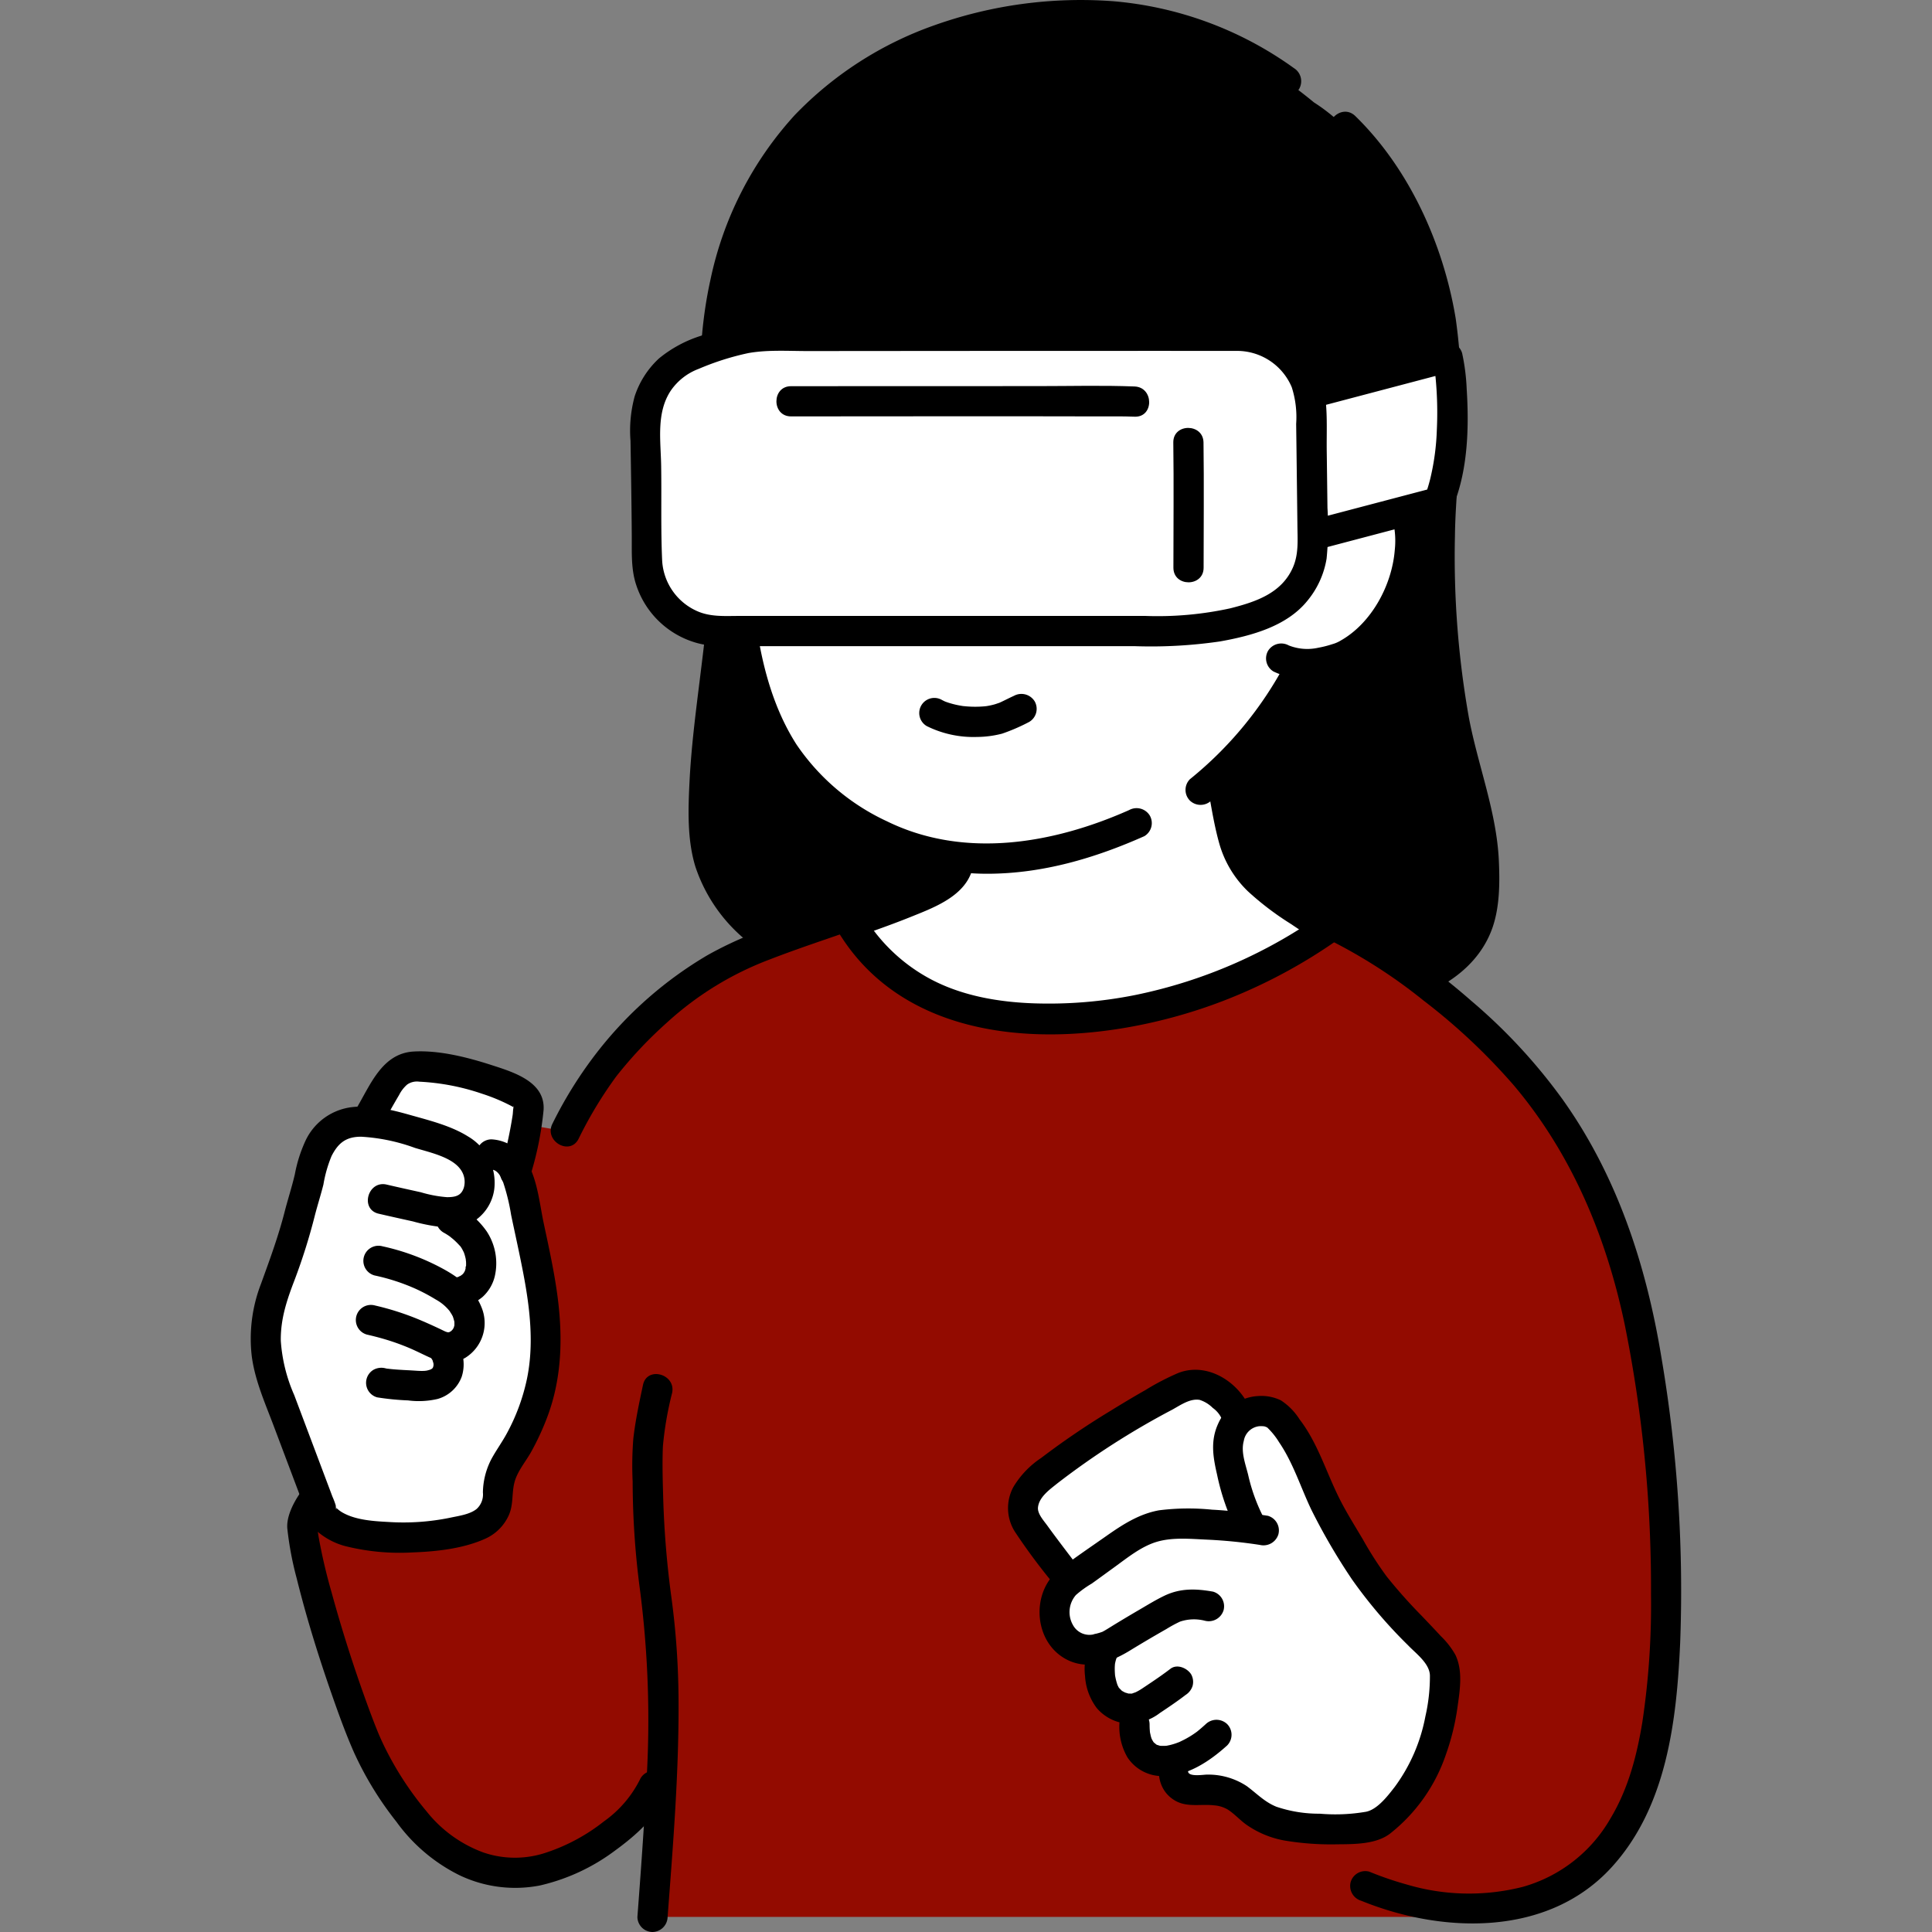 <svg viewBox="-39.83 0 307.026 307.026" xmlns="http://www.w3.org/2000/svg" fill="#000000"><rect x="-39.83" y="0" width="307.026" height="307.026" fill="#808080" stroke="none"/><g id="SVGRepo_bgCarrier" stroke-width="0"></g><g id="SVGRepo_tracerCarrier" stroke-linecap="round" stroke-linejoin="round"></g><g id="SVGRepo_iconCarrier"><defs><style>.a{fill:#000000;}.b{fill:#ffffff;}.c{fill:#000000;}.d{fill:#930b00;}.e{fill:#ffffff;}</style></defs><path class="a" d="M183.389,156.636c12.071-4.156,12.395-11.5,12.563-15.778a43.95,43.95,0,0,0-2.1-15.534c-2.007-6.885-5.662-20.859-4.744-45.459,1.029-7.091.869-17.412.773-21.381-.389-16.063-9.149-34.726-20.9-42.209C154.835,4.607,141.954,1.866,129.081,2.509c-18.256.913-32.938,7.967-42.779,19.557-5.681,6.691-9.765,16.415-11.328,25.081a89.466,89.466,0,0,0,.543,30.265c1.5,19.306-4.507,39.572-3.328,55.369.36,5.021,2.764,11.092,9.63,15.972,0,0,24.3,7.556,34.7,7.556C130.655,156.309,183.389,156.636,183.389,156.636Z"></path><path class="b" d="M161.937,75.743,172.054,78.1a7.758,7.758,0,0,1,5.615-1.164c3.831.63,5.213,2.827,5.764,4.081,1.646,3.751.723,10.136-1.212,13.917a20.3,20.3,0,0,1-7.782,8.936,14.941,14.941,0,0,1-7.339,1.6c-.274.546-.521,1.046-.521,1.046-.956,1.934-3.2,5.312-3.2,5.312a67.013,67.013,0,0,1-9.268,10.936q.679,3.567,1.365,7.14a26.836,26.836,0,0,0,1.46,5.486c2,4.7,7.008,7.594,11.233,10.467l2.74,1.863a77.861,77.861,0,0,1-44.1,14.163c-6.2,0-12.5-.788-18.271-3.38a29.39,29.39,0,0,1-13.2-11.8c3.836-1.383,8.06-2.869,10.743-4.084,2.886-1.014,6.554-2.969,6.48-6.4-7.981-.842-15.016-4-21.711-9.621C82.74,119.8,79.105,109.343,77.764,97.735q-.09-.777-.166-1.562c-.687-7.051-1.266-14.715-2.181-22.376l7.57-20.4c12.608-.009,50.537-.054,73.845-.028Z"></path><path class="c" d="M172.153,21.838c7.281,7.1,11.857,16.909,14.07,26.743a68.419,68.419,0,0,1,1.329,15.006c.009,2.837-.032,5.675-.162,8.51s-.606,5.672-.7,8.5a164.821,164.821,0,0,0,1.643,31.014q.749,4.8,1.906,9.531c.8,3.222,1.856,6.379,2.542,9.627a39.2,39.2,0,0,1,.809,9.163c-.024.889-.056,1.781-.127,2.668-.014.172-.133,1.216-.058.681q-.091.648-.233,1.288a10.132,10.132,0,0,1-1.993,4.378,16.753,16.753,0,0,1-6.466,4.624,2.418,2.418,0,0,0-.861,3.283,2.457,2.457,0,0,0,3.284.861c4.456-2.022,8.265-5.207,10.054-9.856,1.31-3.407,1.333-7.434,1.174-11.026-.344-7.789-3.315-15.146-4.758-22.759a146.08,146.08,0,0,1-2.221-28.969c.075-6.011.868-11.965.952-17.986A92.73,92.73,0,0,0,191.5,50.59c-1.951-11.757-7.346-23.755-15.948-32.146-2.213-2.158-5.61,1.232-3.394,3.394Z"></path><path class="c" d="M72.777,73.976c1.412,11.42-.02,22.907-1.427,34.253-.665,5.36-1.347,10.73-1.611,16.128-.215,4.4-.364,9.1.936,13.359a25.564,25.564,0,0,0,9.933,13.109,2.418,2.418,0,0,0,3.284-.861,2.453,2.453,0,0,0-.861-3.283A20.182,20.182,0,0,1,75.3,136.44c-1.172-3.845-.965-8.137-.754-12.283.539-10.549,2.5-20.971,3.272-31.5a95.4,95.4,0,0,0-.244-18.678,2.476,2.476,0,0,0-2.4-2.4,2.414,2.414,0,0,0-2.4,2.4Z"></path><path class="c" d="M107.446,115.387a16.672,16.672,0,0,0,7.974,1.726,16.287,16.287,0,0,0,4-.524,30.183,30.183,0,0,0,4.306-1.865,2.41,2.41,0,0,0,.861-3.284,2.471,2.471,0,0,0-3.284-.861c-.6.27-1.185.569-1.778.855-.143.069-.286.136-.43.2-.644.3.211-.049-.156.067-.237.074-.467.164-.706.232s-.488.127-.735.179c-.127.026-.255.051-.383.073-.055.01-.482.076-.172.032s-.127.012-.183.017c-.136.014-.272.025-.408.035q-.468.034-.936.041c-.563.009-1.127-.011-1.688-.057-.14-.011-.28-.026-.42-.039-.248-.023-.212-.026.013.007-.273-.04-.545-.085-.816-.138a13.723,13.723,0,0,1-1.633-.42c-.12-.039-.24-.08-.358-.123-.056-.021-.447-.162-.142-.047s-.065-.03-.122-.059c-.129-.064-.258-.127-.385-.195a2.4,2.4,0,0,0-2.423,4.145Z"></path><path class="c" d="M124.514,86.591c-.643-2.5.119-8.15,4.812-8.413,6.172.328,6.179,7.2,3.949,10.327C131.449,91.065,126.394,91.927,124.514,86.591Z"></path><path class="c" d="M87.807,86.017c-.586-2.508.119-8.176,4.418-8.446,5.651.32,5.648,7.215,3.6,10.355C94.151,90.5,89.521,91.368,87.807,86.017Z"></path><path class="c" d="M106.82,92.063c-.81,1.325-1.592,2.675-2.283,4.067a5.941,5.941,0,0,0-.713,2.239,3.243,3.243,0,0,0,1.037,2.572,5.092,5.092,0,0,0,2.022,1.2,8.478,8.478,0,0,0,1.541.229l-.638-.086c.041.005.081.011.121.018a2.618,2.618,0,0,0,1.85-.242,2.4,2.4,0,0,0,.861-3.284,2.329,2.329,0,0,0-1.435-1.1c-.405-.064-.813-.1-1.221-.153l.638.086a2.776,2.776,0,0,1-.677-.181l.573.242a2.883,2.883,0,0,1-.5-.306l.486.375a3.085,3.085,0,0,1-.418-.4l.376.485a.724.724,0,0,1-.087-.15l.242.573A1.258,1.258,0,0,1,108.53,98l.086.638a1.874,1.874,0,0,1,.008-.27l-.086.638a2.718,2.718,0,0,1,.161-.558l-.242.573a36.4,36.4,0,0,1,2.508-4.537,2.4,2.4,0,0,0-4.145-2.422Z"></path><path class="c" d="M152.661,127.226a66.652,66.652,0,0,0,10.5-11.039,54.791,54.791,0,0,0,5.487-8.458,2.459,2.459,0,0,0-.861-3.284,2.425,2.425,0,0,0-3.284.861,59.361,59.361,0,0,1-15.239,18.526,2.417,2.417,0,0,0,0,3.394,2.453,2.453,0,0,0,3.394,0Z"></path><path class="c" d="M165.78,10.815A57.309,57.309,0,0,0,136.982.186a69.486,69.486,0,0,0-28.3,3.822A57.006,57.006,0,0,0,86.477,18.281a55.733,55.733,0,0,0-13.432,26.3c-2.4,10.958-1.976,22.922.239,33.868a2.4,2.4,0,0,0,4.629-1.276,81.394,81.394,0,0,1-.82-28.221c1.4-8.958,5-18.222,10.907-25.19C99.224,10.509,116.527,4.541,133.591,4.831A52.829,52.829,0,0,1,163.357,14.96a2.422,2.422,0,0,0,3.284-.861,2.451,2.451,0,0,0-.861-3.284Z"></path><path class="c" d="M139.6,128.736c-12.03,5.349-26.184,7.806-38.462,1.789a35.3,35.3,0,0,1-14.4-12.224c-3.45-5.4-5.228-11.658-6.221-17.942-.654-4.141-.915-8.349-1.291-12.522-.422-4.685-.86-9.368-1.414-14.04a2.475,2.475,0,0,0-2.4-2.4,2.414,2.414,0,0,0-2.4,2.4c1,8.45,1.413,16.975,2.53,25.408.933,7.045,2.692,14.088,6.3,20.277,7.129,12.249,21.436,19.434,35.4,19.371,8.672-.04,16.915-2.474,24.783-5.972a2.417,2.417,0,0,0,.861-3.284,2.459,2.459,0,0,0-3.283-.861Z"></path><path class="c" d="M173.265,80.169a5.916,5.916,0,0,1,7.355.8c.188.2.024,0-.01-.041.066.084.126.174.185.263.125.191.234.389.349.586a4.066,4.066,0,0,1,.425,1.2,13.42,13.42,0,0,1,.252,4.429c-.437,5.544-3.662,11.6-8.594,14.39a5.235,5.235,0,0,1-1.338.576,16.317,16.317,0,0,1-2.219.563,7.979,7.979,0,0,1-4.7-.369,2.464,2.464,0,0,0-3.283.861,2.421,2.421,0,0,0,.861,3.284c3.8,1.817,8.318,1.358,12.107-.29,3.535-1.537,6.372-4.675,8.34-7.917a24.988,24.988,0,0,0,3.594-10.727c.335-3.509-.107-7.364-2.5-10.113-3.168-3.647-9.294-4.214-13.252-1.638-2.579,1.678-.176,5.836,2.423,4.144Z"></path><path class="c" d="M151.861,123.773c.648,3.385,1.122,6.87,2.049,10.193a16.944,16.944,0,0,0,4.577,7.68,46.283,46.283,0,0,0,6.775,5.152c2.893,1.929,5.759,3.9,8.634,5.854,2.561,1.741,4.965-2.416,2.423-4.145-2.721-1.85-5.431-3.717-8.168-5.543a44.627,44.627,0,0,1-6-4.457,12.533,12.533,0,0,1-3.723-6.24c-.829-3.2-1.314-6.521-1.937-9.77a2.423,2.423,0,0,0-2.952-1.677,2.451,2.451,0,0,0-1.676,2.953Z"></path><path class="c" d="M110.154,136.217a2.388,2.388,0,0,1-.687,1.726,7.559,7.559,0,0,1-2.218,1.593,47.8,47.8,0,0,1-5.17,2.155c-4.3,1.651-8.682,3.066-12.951,4.788a2.476,2.476,0,0,0-1.677,2.952,2.417,2.417,0,0,0,2.953,1.676c4.752-1.917,9.653-3.442,14.406-5.358,4.2-1.694,10.1-3.785,10.144-9.532.022-3.089-4.778-3.093-4.8,0Z"></path><path class="b" d="M167.732,62.685l22.479-5.928A45.748,45.748,0,0,1,190.9,68.51c-.332,7.5-2.124,11.287-2.124,11.287l-20.183,5.322"></path><path class="c" d="M168.37,65l22.479-5.928L187.9,57.4c.058.243.1.489.148.734.052.285.1.572.14.858.1.647-.062-.545.025.188q.043.365.083.73a57.811,57.811,0,0,1,.212,8.364,38.41,38.41,0,0,1-1.079,7.938c-.18.7-.383,1.4-.627,2.085-.072.2-.182.408-.234.615.018-.074.287-.65.134-.321l1.434-1.1L167.95,82.805c-2.984.787-1.718,5.418,1.276,4.628l13.215-3.484c2.235-.59,4.522-1.086,6.728-1.774a3.009,3.009,0,0,0,2.109-2.2c2.18-5.619,2.348-12.235,1.972-18.166a33.145,33.145,0,0,0-.725-5.685,2.435,2.435,0,0,0-2.952-1.676L167.094,60.37c-2.985.787-1.719,5.418,1.276,4.629Z"></path><path class="b" d="M156.832,53.365c-23.308-.026-61.237.019-73.845.028a25.439,25.439,0,0,0-8.529,1.466q-2.167.773-4.313,1.608a11.7,11.7,0,0,0-7.413,11.1c.1,6.342.232,12.271.252,21.044a11.7,11.7,0,0,0,11.7,11.679l71.239,0a42.32,42.32,0,0,0,15.2-2.818l.163-.063a11.7,11.7,0,0,0,7.5-11.038c-.073-6.822-.18-14.974-.269-21.467A11.694,11.694,0,0,0,156.832,53.365Z"></path><path class="c" d="M156.832,50.965q-27.711-.03-55.421.012l-11.353.01c-3.1,0-6.27-.168-9.359.108a34.369,34.369,0,0,0-9.041,2.238A19.959,19.959,0,0,0,64.9,56.957a14.211,14.211,0,0,0-3.867,6.019,20.681,20.681,0,0,0-.664,7.092c.084,5.07.169,10.14.2,15.21.015,2.573-.123,5.188.7,7.665A14.129,14.129,0,0,0,70.99,102.2c2.512.677,5.16.488,7.732.487h61.8a75.826,75.826,0,0,0,13.543-.755c4.96-.891,10.6-2.388,13.892-6.486a14.083,14.083,0,0,0,3.031-6.679,50,50,0,0,0,.136-8.054q-.054-4.512-.114-9.025c-.034-2.587.1-5.245-.15-7.821a14.242,14.242,0,0,0-7.341-11.214,14.632,14.632,0,0,0-6.683-1.69c-3.09-.048-3.091,4.752,0,4.8a9.431,9.431,0,0,1,8.615,5.774,15.532,15.532,0,0,1,.7,5.818q.054,3.965.1,7.929.053,4.154.1,8.3c.025,2.234.209,4.469-.706,6.572-1.795,4.126-5.913,5.491-9.962,6.516a54.107,54.107,0,0,1-13.5,1.21H77.652c-2.151,0-4.294.166-6.341-.618A9.354,9.354,0,0,1,65.4,89.138c-.234-5.024-.079-10.092-.161-15.123-.066-4.019-.81-8.421,1.54-11.951a9.36,9.36,0,0,1,4.434-3.449,42.522,42.522,0,0,1,7.86-2.5c3.095-.558,6.374-.323,9.512-.326l10.122-.009q26.176-.023,52.352-.019l5.774.005C159.921,55.768,159.926,50.968,156.832,50.965Z"></path><path class="c" d="M146.627,70.321c.09,6.632.017,13.267.017,19.9,0,3.089,4.8,3.094,4.8,0,0-6.632.073-13.267-.017-19.9-.042-3.086-4.842-3.095-4.8,0Z"></path><path class="c" d="M85.875,66.172c16.195,0,32.391-.046,48.587,0,2,.006,4.014-.034,6.015.046,3.089.124,3.084-4.676,0-4.8-5.113-.2-10.261-.056-15.376-.059q-13.372-.008-26.744.007-6.242,0-12.482.006c-3.089,0-3.094,4.8,0,4.8Z"></path><path class="d" d="M177.126,299.746c11.055,4.556,20.229,4.161,26.64,2.135,8.382-2.418,13.383-9.016,16.2-15.09,6.051-13.026,5.805-39.232,3.324-60.232-2.4-20.3-6.421-38.153-20.3-55.1-6.8-8.3-19.958-19.168-31-24.508a78.061,78.061,0,0,1-45.188,14.934c-6.2,0-12.492-.792-18.276-3.384a29.411,29.411,0,0,1-13.828-12.9c-14.559,5.076-21.365,6.942-30.374,15.33-6.944,6.465-10.133,10.651-14.292,18.848l-6.23-1.083-30.093,56.48a10.89,10.89,0,0,0-5.526,7.191c.339,6.788,7.382,28.531,10.519,35.39a54.46,54.46,0,0,0,8.981,13.393,20.542,20.542,0,0,0,14.252,6.525c8.173.094,19.558-7.652,22.1-13.865,0,0,.534-1.306,1.394-3.416-.235,5.529-.822,14.44-1.567,24.237H198.514"></path><path class="c" d="M92.7,146.92c12.171,21.973,42.551,19.848,62.713,11.8a84.432,84.432,0,0,0,17.791-9.69,2.467,2.467,0,0,0,.861-3.283,2.419,2.419,0,0,0-3.284-.861,78.551,78.551,0,0,1-30.219,13.241,69.977,69.977,0,0,1-16.022,1.322c-5.588-.188-11.323-1.152-16.324-3.766A27.554,27.554,0,0,1,96.842,144.5c-1.5-2.7-5.644-.285-4.145,2.422Z"></path><path class="c" d="M94.405,143.164c-7.374,2.573-15.065,4.812-21.895,8.683a62.122,62.122,0,0,0-17.136,14.971,66.316,66.316,0,0,0-7.406,11.745c-1.4,2.746,2.741,5.178,4.145,2.422a65.224,65.224,0,0,1,6-9.94,67.386,67.386,0,0,1,8.048-8.544A50.645,50.645,0,0,1,82.5,152.471c4.347-1.688,8.782-3.143,13.183-4.678a2.459,2.459,0,0,0,1.676-2.952,2.422,2.422,0,0,0-2.952-1.677Z"></path><path class="c" d="M12.506,233.1a13.517,13.517,0,0,0-4.771,4.364c-1,1.488-2.065,3.616-1.905,5.444a52.039,52.039,0,0,0,1.492,7.929c1.661,6.7,3.753,13.31,6.058,19.813.937,2.644,1.915,5.279,3.048,7.846a53.227,53.227,0,0,0,6.73,11,27.267,27.267,0,0,0,9.982,8.484,20.525,20.525,0,0,0,12.832,1.652,31.738,31.738,0,0,0,11.967-5.568c3.223-2.348,6.579-5.292,8.172-9.046a2.482,2.482,0,0,0-.861-3.283,2.416,2.416,0,0,0-3.284.861,18.058,18.058,0,0,1-5.814,6.846,29.879,29.879,0,0,1-9.037,4.913,15.535,15.535,0,0,1-10.1.043,20.557,20.557,0,0,1-9.055-6.54,50.867,50.867,0,0,1-6.716-10.336c-.275-.56-.532-1.127-.785-1.7-.24-.542.072.183-.1-.233q-.185-.442-.363-.889c-.478-1.194-.932-2.4-1.373-3.606-2.175-5.951-4.109-12.005-5.782-18.116A87.992,87.992,0,0,1,10.8,244.22c-.024-.144-.143-.938-.106-.665.04.294-.049-.439-.061-.566-.01-.105.006-.628-.03-.361a5.136,5.136,0,0,1,.481-1.341,8.647,8.647,0,0,1,3.841-4.044c2.709-1.485.29-5.632-2.423-4.144Z"></path><path class="c" d="M62.351,220.088c-.6,2.831-1.212,5.674-1.537,8.553a54.065,54.065,0,0,0-.106,6.8A132.866,132.866,0,0,0,61.8,252.106a161.093,161.093,0,0,1,1.093,31.163c-.372,7.125-.889,14.243-1.429,21.357a2.421,2.421,0,0,0,2.4,2.4,2.447,2.447,0,0,0,2.4-2.4c.869-11.456,1.806-22.942,1.737-34.439a125.7,125.7,0,0,0-1.111-16.174A148.4,148.4,0,0,1,65.565,238.1c-.076-2.751-.167-5.528-.048-8.279a53.77,53.77,0,0,1,1.462-8.459c.641-3.013-3.985-4.3-4.628-1.276Z"></path><path class="c" d="M176.488,302.06c12.9,5.249,29.638,5.772,39.762-5.289,8.778-9.591,10.37-23.264,10.926-35.711a220.906,220.906,0,0,0-2.994-45.423c-2.409-14.669-7.071-28.9-15.8-41.075A88.375,88.375,0,0,0,194,159.066a106.041,106.041,0,0,0-17.972-12.731q-2.179-1.194-4.449-2.211a2.473,2.473,0,0,0-3.283.861,2.417,2.417,0,0,0,.861,3.283,83.447,83.447,0,0,1,17.248,10.743,96.655,96.655,0,0,1,14.4,13.546c9.179,10.9,14.656,24.066,17.554,37.912a211.024,211.024,0,0,1,4.181,42.9,125.165,125.165,0,0,1-1.376,20.315c-.9,5.461-2.268,10.638-5.058,15.284a23.328,23.328,0,0,1-13.932,10.882,34.729,34.729,0,0,1-18.4-.357,52.9,52.9,0,0,1-6.014-2.061,2.416,2.416,0,0,0-2.953,1.676,2.459,2.459,0,0,0,1.677,2.952Z"></path><path class="e" d="M42.074,186.368a74.263,74.263,0,0,0,2.078-9.954,3.767,3.767,0,0,0-.145-1.42,2.13,2.13,0,0,0-.663-.9c-3.669-2.211-7.647-3.2-11.938-4.06a23.7,23.7,0,0,0-5.054-.542,4.092,4.092,0,0,0-2.363.564A6.328,6.328,0,0,0,22.2,171.7c-1.16,1.823-2.1,3.671-3.393,5.786l-3.122,6.774,25.1,10.012Z"></path><path class="e" d="M129.469,250.2c-.762-.955-5.408-7.04-6.015-8.121a6.012,6.012,0,0,1-.736-1.8,2.461,2.461,0,0,1,.052-1.175c.384-2.258,1.915-3.56,3.39-4.785,4.785-3.975,16.127-10.992,21.636-13.7a5.308,5.308,0,0,1,5.138.175c1.856,1.412,3.136,2.075,3.858,4.408l9.214,13.684-30.9,18.579Z"></path><path class="b" d="M13.445,242.468c-1.155-.65-2.173-1.556-2.23-2.61L4.27,221.428c-1.345-3.632-1.883-5.689-1.879-8.73a19.325,19.325,0,0,1,1.158-6.874c1.163-3.4,2.378-5.963,3.2-8.914.831-2.994,1.447-5.792,2.314-8.586a45.579,45.579,0,0,1,1.314-4.943c1.34-3.028,3.054-5.034,6.878-5.135a21.32,21.32,0,0,1,4.5.481,79.254,79.254,0,0,1,9.909,3.083,9.676,9.676,0,0,1,2.963,1.851c1.806-.1,3.651-.2,3.651-.2a3.867,3.867,0,0,1,2.869,1.41c1.032,1.094,1.723,3.381,2.142,5.465,3.209,15.971,7.266,27.268-2.555,42.093a8.788,8.788,0,0,0-1.414,5.194,5.124,5.124,0,0,1-3.43,4.895,38.788,38.788,0,0,1-19.959.934A9.913,9.913,0,0,1,13.445,242.468Z"></path><path class="b" d="M180.539,254.277c-.647-.749-1.292-1.527-1.932-2.347-1.931-2.476-4.43-6.991-6.375-10.236-3.742-6.244-3.958-11.238-9.125-16.673-.976-1.028-3.957-1.027-5.265-.078a6.515,6.515,0,0,0-2.43,6.6c.878,3.95,1.695,7.87,3.838,11.4a82.961,82.961,0,0,0-12.983-.754,11.189,11.189,0,0,0-2.52.41,12.172,12.172,0,0,0-3.094,1.285c-3.651,2.211-6.947,4.932-10.416,7.228a6.441,6.441,0,0,0-1.594,8.41c1.78,3.014,4.925,2.912,7.019,2.226-.088.366-.146.609-.146.609a8.7,8.7,0,0,0,.163,6.613,4.656,4.656,0,0,0,4.617,2.535c.064-.009.128-.019.192-.032-.018,1.385-.033,2.555-.033,2.555,0,1.87.378,3.956,1.953,5.073a5.486,5.486,0,0,0,4.741.417c-.108.213-.169.335-.169.335a3.3,3.3,0,0,0,.4,3.578,3.492,3.492,0,0,0,3.375.983,17.091,17.091,0,0,1,4.071.352c1.846.43,3.087,1.916,4.555,3.081a14.3,14.3,0,0,0,6.26,2.426c3.9.393,8.575.8,13.247-.244a24.181,24.181,0,0,0,8.52-11.213,36.786,36.786,0,0,0,2.4-12.557,4.727,4.727,0,0,0-1.161-3.221C186,260.025,183.246,257.409,180.539,254.277Z"></path><path class="c" d="M20.349,192.878c1.811.422,3.627.821,5.442,1.224a28.438,28.438,0,0,0,5.039.941,8.059,8.059,0,0,0,5.094-1.274,7.183,7.183,0,0,0,2.792-4.78,8.532,8.532,0,0,0-4.149-8.377c-2.728-1.718-6.174-2.561-9.247-3.43-3.056-.865-6.281-1.643-9.473-1.207a9.388,9.388,0,0,0-7.2,5.46A22.562,22.562,0,0,0,7.028,186.6c-.464,2.008-1.114,3.981-1.626,5.979-1.012,3.948-2.384,7.655-3.77,11.479A24.163,24.163,0,0,0,.175,215.49c.5,3.864,2.121,7.479,3.485,11.1l4.726,12.543c.6,1.587.929,3.133,2.313,4.325a11.28,11.28,0,0,0,4.246,2.22,35.583,35.583,0,0,0,10.79,1.026c3.847-.139,8.146-.606,11.682-2.237a7.415,7.415,0,0,0,3.6-3.652c.773-1.713.455-3.451.9-5.209.454-1.785,1.769-3.283,2.658-4.872A41.365,41.365,0,0,0,47.1,225.3c2.509-6.575,2.535-13.523,1.513-20.4-.522-3.515-1.287-6.99-2.029-10.464-.737-3.446-1.042-7.633-3.185-10.558a6.735,6.735,0,0,0-5.131-2.818,2.421,2.421,0,0,0-2.4,2.4,2.447,2.447,0,0,0,2.4,2.4c1.029.076,1.523,1.161,1.856,2.009a32.2,32.2,0,0,1,1.27,5.2c.656,3.139,1.363,6.268,1.96,9.418,1.035,5.468,1.7,11.152.553,16.659a31.852,31.852,0,0,1-3.166,8.594c-.758,1.411-1.707,2.708-2.47,4.11a11.849,11.849,0,0,0-1.36,5.333,3.109,3.109,0,0,1-.993,2.611c-1.079.877-2.873,1.107-4.193,1.392a36.88,36.88,0,0,1-9.711.687c-2.468-.131-5.383-.3-7.518-1.565a5.036,5.036,0,0,1-.893-.7l.019.107q-.025.54-.1-.491a11.963,11.963,0,0,0-.514-1.365l-2.033-5.4L6.927,221.7a25.617,25.617,0,0,1-2.133-8.628c-.051-3.457.956-6.452,2.181-9.641A93.322,93.322,0,0,0,10.2,193.18c.425-1.65.949-3.276,1.364-4.928a20.8,20.8,0,0,1,1.294-4.537c1.047-2.051,2.27-3.073,4.695-3.073a29.727,29.727,0,0,1,8.561,1.779c2.282.7,5.776,1.423,7.209,3.371a3.338,3.338,0,0,1,.561,2.94c-.42,1.336-1.412,1.517-2.688,1.517a19.521,19.521,0,0,1-4.133-.776c-1.815-.4-3.631-.8-5.442-1.223-3-.7-4.288,3.927-1.276,4.628Z"></path><path class="c" d="M20.874,178.7c.935-1.546,1.794-3.135,2.719-4.687a5.452,5.452,0,0,1,1.285-1.662,2.711,2.711,0,0,1,1.937-.454,36.259,36.259,0,0,1,9.949,1.911,29.36,29.36,0,0,1,4.606,1.92c.105.053.462.262.453.253-.152-.14.043-.464-.059.05-.094.475-.063.781-.14,1.262a69.316,69.316,0,0,1-1.864,8.442c-.866,2.972,3.765,4.241,4.629,1.276a51.618,51.618,0,0,0,2.163-10.592c.308-4.454-4.65-5.989-8.1-7.108-3.885-1.261-8.411-2.435-12.524-2.208-5.1.282-6.923,5.412-9.2,9.175-1.6,2.65,2.546,5.065,4.144,2.422Z"></path><path class="c" d="M30.651,195.868a10.194,10.194,0,0,1,1.189.76c-.426-.314.253.219.325.282q.233.2.457.418c.27.258.514.536.773.8s-.37-.549-.048-.054c.06.093.122.184.18.278.138.225.245.464.371.695.191.352-.222-.623-.023-.045.038.109.077.217.112.327a7.252,7.252,0,0,1,.2.783c.015.076.029.151.042.227.039.251.026.152-.037-.295a1.834,1.834,0,0,0,.035.4,6.406,6.406,0,0,1,0,.8c-.025.361-.2.328.03-.136a1.947,1.947,0,0,0-.074.381c-.029.125-.062.249-.1.372-.029.093-.216.563-.03.122s-.019.019-.066.1c-.061.112-.132.216-.2.325-.26.433.377-.374.077-.1-.094.087-.175.19-.269.278-.04.039-.082.076-.125.113q-.279.229.218-.164c-.044-.012-.293.191-.345.221-.121.07-.262.119-.378.2.541-.356.284-.117.034-.038-.151.048-.3.088-.46.122-.667.147.37-.023-.084.027a2.459,2.459,0,0,0-2.4,2.4,2.424,2.424,0,0,0,2.4,2.4,7.658,7.658,0,0,0,4.41-1.769A6.484,6.484,0,0,0,38.8,202.82a9.22,9.22,0,0,0-1.276-7.119,12.938,12.938,0,0,0-4.448-3.978,2.4,2.4,0,1,0-2.423,4.145Z"></path><path class="c" d="M19.678,202.686a32.645,32.645,0,0,1,6.605,2.153,29.633,29.633,0,0,1,3.141,1.676,7.268,7.268,0,0,1,2.268,1.923c-.16-.208.21.35.259.435.061.107.118.216.174.326-.022-.044-.1-.27,0-.007a7.218,7.218,0,0,1,.213.7c.072.264.026.025.017-.038a3.547,3.547,0,0,1,.028.483,3.236,3.236,0,0,1-.023.483c.009-.065.054-.3-.023-.042-.033.11-.059.222-.1.33.02-.053.149-.293.01-.066-.058.095-.112.193-.173.287.027-.041.214-.242.027-.046-.077.081-.156.159-.235.238.164-.164.12-.064-.043.031a3.357,3.357,0,0,1-.386.211c.1-.043.26-.053.061-.056-.27-.005.056.013.105.009a2.38,2.38,0,0,1-.327,0c-.271-.018,0-.013.035,0s-.391-.117-.244-.065c-.181-.064-.613-.285-.871-.408-1.072-.509-2.152-1-3.245-1.461a43.761,43.761,0,0,0-7.194-2.322,2.4,2.4,0,1,0-1.276,4.628c1.31.3,2.61.645,3.888,1.065q.849.279,1.684.6c.26.1.518.2.776.307.046.018.5.208.273.111-.185-.078.405.176.392.171,1.343.588,2.643,1.289,4.009,1.824a5.365,5.365,0,0,0,4.647-.412,6.508,6.508,0,0,0,2.512-8.069c-1.156-2.862-3.556-4.686-6.2-6.111a36.22,36.22,0,0,0-9.509-3.518,2.4,2.4,0,1,0-1.276,4.628Z"></path><path class="c" d="M28.742,215.9a2.649,2.649,0,0,1,.265.5c.01-.015-.15-.453-.049-.08a2.68,2.68,0,0,0,.125.486c-.1-.105-.041-.543-.022-.088.006.127,0,.253,0,.38,0,.431.1-.4.016-.131-.034.111-.064.229-.091.342-.107.449.261-.453.028-.067-.046.076-.094.154-.136.232-.2.381.37-.356.054-.072-.077.07-.16.146-.231.222-.176.189.477-.269.128-.115-.116.052-.231.119-.342.18-.255.14.445-.139.02-.021-.162.045-.32.1-.484.133-.083.019-.567.095-.175.043s-.143,0-.182.007c-.142.008-.283.012-.425.013-.288,0-.576-.01-.864-.03q-.857-.057-1.714-.1c-.592-.032-1.183-.065-1.774-.114-.331-.027-.662-.058-.992-.1-.179-.021-.522.035.014,0a2.489,2.489,0,0,1-.526-.086,2.589,2.589,0,0,0-1.849.242,2.4,2.4,0,0,0,.573,4.386,40.993,40.993,0,0,0,4.895.484,13.184,13.184,0,0,0,4.7-.227,5.73,5.73,0,0,0,3.84-3.541,6.321,6.321,0,0,0-.654-5.3,2.4,2.4,0,0,0-4.145,2.423Z"></path><path class="c" d="M161.646,240.882c-2.939-.443-5.889-.815-8.858-.97a37.284,37.284,0,0,0-8.429.1c-3.16.571-5.761,2.248-8.346,4.063-2.49,1.748-5.053,3.471-7.465,5.323-4.417,3.391-4.213,10.939.522,13.972,3.492,2.236,7.388.928,10.6-1.033q2.9-1.775,5.862-3.46A20.857,20.857,0,0,1,147.7,257.7a6.943,6.943,0,0,1,3.964-.133,2.466,2.466,0,0,0,2.952-1.676,2.421,2.421,0,0,0-1.676-2.953c-2.716-.484-5.184-.569-7.727.649-1.339.641-2.619,1.43-3.9,2.178-1.53.893-3.054,1.8-4.561,2.729-.439.271-.869.549-1.326.791-.338.179.552-.185-.1.045-.144.05-.287.1-.433.146s-.308.085-.462.129c0,0-.74.148-.354.094a2.97,2.97,0,0,1-3.359-1.388,4.144,4.144,0,0,1,.433-4.837,16.389,16.389,0,0,1,2.511-1.815c1.167-.831,2.319-1.682,3.481-2.52,2.106-1.518,4.335-3.369,6.857-4.119,2.551-.758,5.4-.456,8.034-.344a78.493,78.493,0,0,1,8.338.835,2.478,2.478,0,0,0,2.953-1.676,2.419,2.419,0,0,0-1.676-2.953Z"></path><path class="c" d="M133.444,261.145a9.587,9.587,0,0,0-.844,5.215,9.367,9.367,0,0,0,1.865,5.081,7.145,7.145,0,0,0,4.821,2.475,8.149,8.149,0,0,0,5.208-1.694c1.39-.926,2.778-1.861,4.1-2.877a2.641,2.641,0,0,0,1.1-1.435,2.452,2.452,0,0,0-.242-1.849c-.632-.981-2.218-1.678-3.284-.861-1.291.99-2.642,1.9-4,2.805-.269.18-.536.364-.813.532-.175.106-.354.207-.536.3-.124.064-.249.124-.376.181.252-.107.249-.113-.009-.016-.172.042-.419.186-.591.155q.472-.053.066-.019c-.092,0-.183,0-.275,0-.627-.015.289.126-.158-.011-.192-.06-.388-.115-.58-.174-.169-.063-.108-.038.182.077-.1-.049-.2-.1-.3-.156-.048-.027-.41-.2-.416-.265.269.217.305.243.108.081-.078-.067-.155-.137-.229-.209-.107-.1-.2-.217-.306-.326-.291-.309.3.473-.028-.071a1.752,1.752,0,0,0-.172-.328q.2.489.059.119c-.03-.08-.057-.159-.083-.24-.064-.192-.12-.386-.17-.583q-.067-.26-.118-.523c-.023-.118-.045-.237-.064-.357q.063.505.015.094a12.171,12.171,0,0,1-.051-1.281c.006-.181.02-.359.032-.539q.045-.411-.02.114.027-.171.063-.339c.035-.164.076-.327.125-.487.031-.1.066-.207.1-.309q-.217.489-.054.14a2.4,2.4,0,1,0-4.144-2.423Z"></path><path class="c" d="M138.055,274.028a9.683,9.683,0,0,0,1.286,5.246,6.621,6.621,0,0,0,5.51,2.976c3.931.089,7.546-2.346,10.334-4.871a2.417,2.417,0,0,0,0-3.394,2.455,2.455,0,0,0-3.394,0c-.294.267-.59.532-.893.788-.166.14-.334.276-.5.413.257-.21.078-.057-.082.06a14.7,14.7,0,0,1-1.746,1.1c-.3.163-.615.311-.925.461-.41.2.195-.061-.077.036-.161.058-.318.123-.479.179-.324.113-.653.212-.986.292-.2.048-.4.082-.6.124.328-.068.2-.02-.06,0a8.66,8.66,0,0,1-.98-.007c-.287-.011.414.112-.024-.02-.15-.046-.3-.1-.456-.136-.249-.069.329.207-.034-.035-.152-.1-.467-.422-.133-.061a3.85,3.85,0,0,0-.322-.317c-.215-.183.258.44-.007-.007-.076-.129-.156-.253-.225-.385-.239-.454-.061,0-.016,0a3.947,3.947,0,0,1-.259-.876,3.6,3.6,0,0,1-.1-.546c-.047.03.055.52.011-.007-.029-.336-.039-.672-.041-1.009a2.4,2.4,0,1,0-4.8,0Z"></path><path class="c" d="M144.908,278.641c-1.142,2.685-.7,5.972,2.052,7.534,1.9,1.078,4.1.479,6.156.726a4.98,4.98,0,0,1,2.169.668c1.041.669,1.883,1.617,2.879,2.35a15.269,15.269,0,0,0,6.06,2.557,44.449,44.449,0,0,0,8.443.614c2.715-.023,6.158.009,8.385-1.684a27.048,27.048,0,0,0,8.882-12.544,37.942,37.942,0,0,0,1.851-7.527c.379-2.717.9-5.8-.335-8.365a13.023,13.023,0,0,0-2.307-2.963c-1-1.088-2.021-2.152-3.04-3.221a82.138,82.138,0,0,1-5.554-6.241,56.011,56.011,0,0,1-3.8-5.915c-1.281-2.167-2.642-4.315-3.765-6.57-2.1-4.213-3.4-8.731-6.3-12.514a9.9,9.9,0,0,0-2.962-3.008,7.127,7.127,0,0,0-3.612-.683,7.333,7.333,0,0,0-6.324,4.328c-1.288,2.752-.857,5.325-.2,8.175a36.6,36.6,0,0,0,3.108,8.95c1.44,2.735,5.584.312,4.144-2.422a28.525,28.525,0,0,1-2.315-6.506c-.428-1.728-1.182-3.642-.695-5.394a2.8,2.8,0,0,1,2.446-2.338,4.31,4.31,0,0,1,.787.019c.281.047.684.32.35.051a11.521,11.521,0,0,1,2.024,2.475c2.257,3.31,3.421,7.161,5.138,10.747a97.5,97.5,0,0,0,6.477,11.092,76.222,76.222,0,0,0,8.882,10.429c1.227,1.292,3.429,2.873,3.474,4.8a28.414,28.414,0,0,1-.722,6.516,27.389,27.389,0,0,1-4.854,11.172c-1.09,1.408-2.741,3.581-4.55,3.963a28.746,28.746,0,0,1-7.366.314A21.048,21.048,0,0,1,163,287.116c-1.881-.764-3.086-2.08-4.693-3.27a11.08,11.08,0,0,0-6.2-1.833c-.626-.039-3.7.582-3.054-.949a2.482,2.482,0,0,0-.861-3.284,2.417,2.417,0,0,0-3.283.861Z"></path><path class="c" d="M159.106,224.565c-1.548-4.61-6.812-8.251-11.66-6.389a39.72,39.72,0,0,0-5.262,2.735c-1.9,1.077-3.766,2.2-5.619,3.344a125.575,125.575,0,0,0-10.936,7.437,14.493,14.493,0,0,0-4.405,4.595,7.023,7.023,0,0,0,.326,7.275,96.669,96.669,0,0,0,6.221,8.334,2.414,2.414,0,0,0,3.395,0,2.46,2.46,0,0,0,0-3.394c-.095-.119-.188-.239-.282-.359-.24-.309.032.042.067.088l-.244-.317q-.687-.9-1.37-1.8c-.917-1.212-1.831-2.426-2.721-3.659-.574-.8-1.6-1.893-1.492-2.91.175-1.671,1.906-2.865,3.1-3.831a124.871,124.871,0,0,1,18.247-11.7c1.275-.7,2.8-1.8,4.329-1.553a5.18,5.18,0,0,1,2.1,1.281,4.29,4.29,0,0,1,1.576,2.1c.978,2.913,5.616,1.663,4.628-1.276Z"></path></g></svg>
